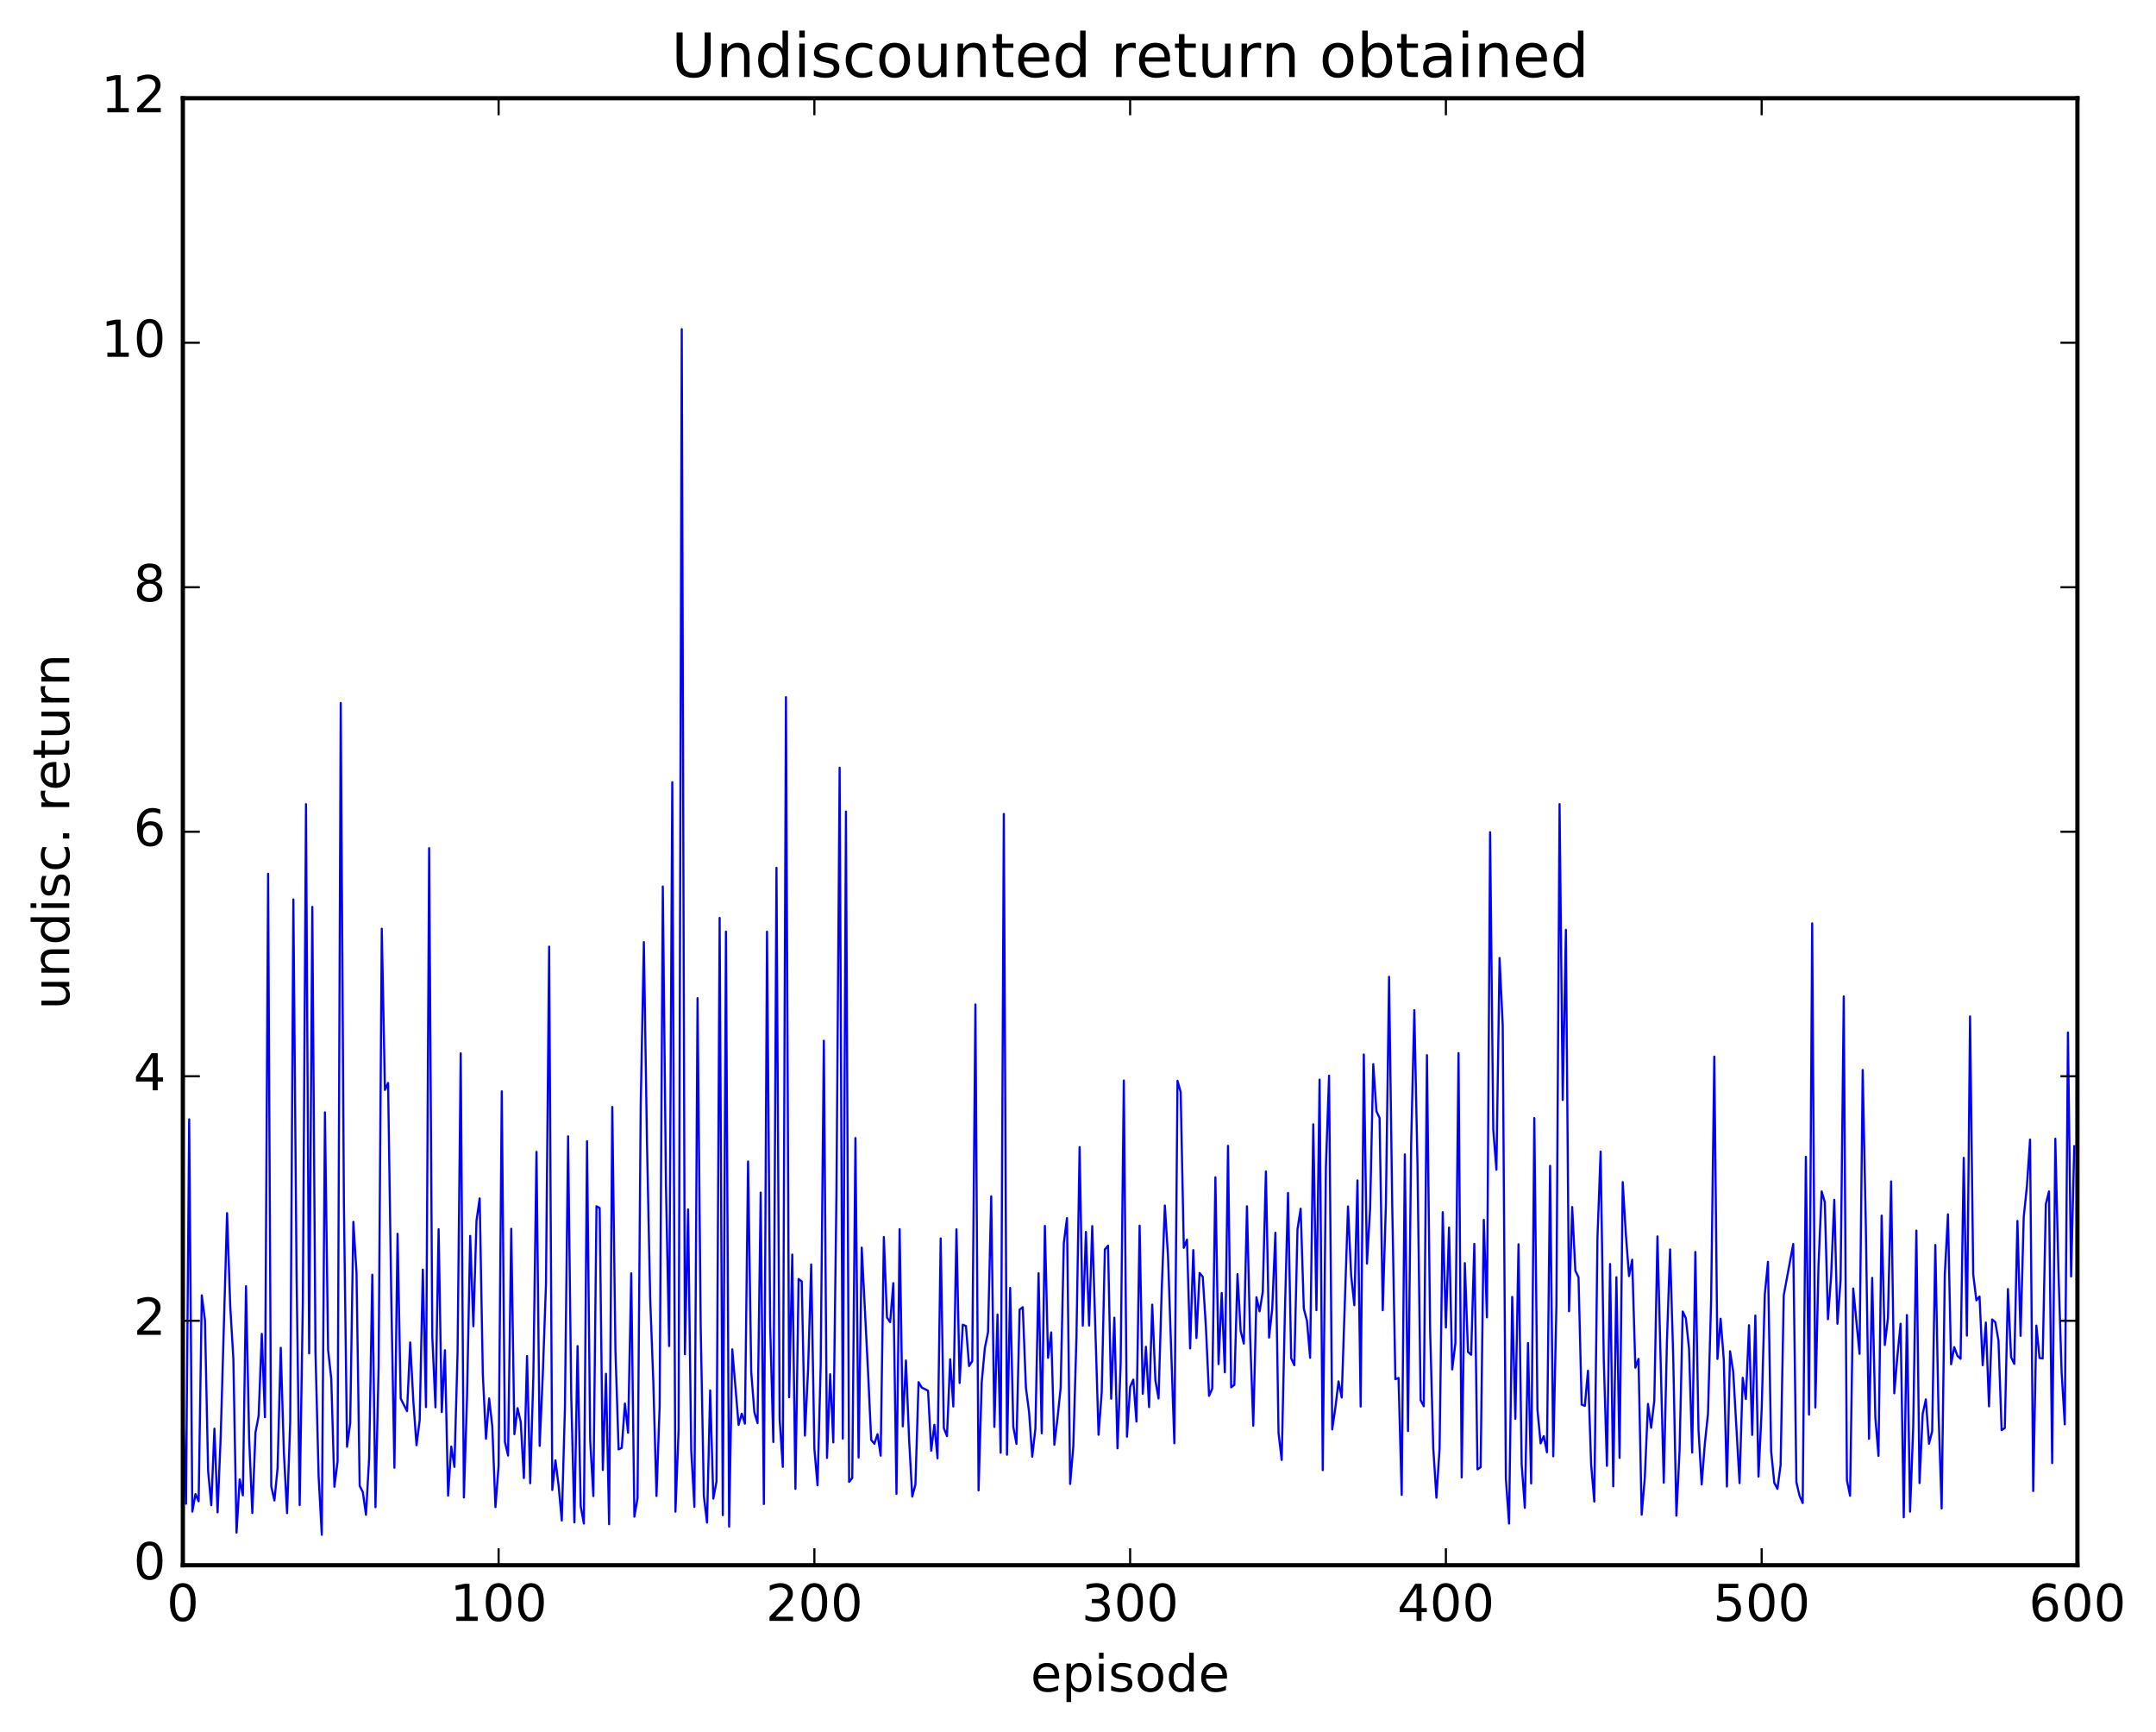 <?xml version="1.0" encoding="utf-8" standalone="no"?>
<!DOCTYPE svg PUBLIC "-//W3C//DTD SVG 1.1//EN"
  "http://www.w3.org/Graphics/SVG/1.1/DTD/svg11.dtd">
<!-- Created with matplotlib (http://matplotlib.org/) -->
<svg height="408pt" version="1.1" viewBox="0 0 508 408" width="508pt" xmlns="http://www.w3.org/2000/svg" xmlns:xlink="http://www.w3.org/1999/xlink">
 <defs>
  <style type="text/css">
*{stroke-linecap:butt;stroke-linejoin:round;stroke-miterlimit:100000;}
  </style>
 </defs>
 <g id="figure_1">
  <g id="patch_1">
   <path d="M 0 408.169 
L 508.136 408.169 
L 508.136 0 
L 0 0 
z
" style="fill:#ffffff;"/>
  </g>
  <g id="axes_1">
   <g id="patch_2">
    <path d="M 43.084 368.742 
L 489.484 368.742 
L 489.484 23.142 
L 43.084 23.142 
z
" style="fill:#ffffff;"/>
   </g>
   <g id="line2d_1">
    <path clip-path="url(#p1bd0ed6d0c)" d="M 43.084 330.865 
L 43.828 354.25 
L 44.572 263.689 
L 45.316 356.107 
L 46.06 351.977 
L 46.804 353.679 
L 47.548 305.167 
L 48.292 310.982 
L 49.036 346.544 
L 49.78 354.607 
L 50.524 336.569 
L 51.268 356.28 
L 52.012 338.13 
L 53.5 285.793 
L 54.244 307.64 
L 54.988 320.159 
L 55.732 361.044 
L 56.476 348.507 
L 57.22 352.282 
L 57.964 302.996 
L 58.708 339.077 
L 59.452 356.439 
L 60.196 337.455 
L 60.94 333.551 
L 61.684 314.238 
L 62.428 333.861 
L 63.172 205.838 
L 63.916 350.144 
L 64.66 353.496 
L 65.404 345.849 
L 66.148 317.523 
L 66.892 342.259 
L 67.636 356.458 
L 68.38 334.956 
L 69.124 211.899 
L 69.868 299.411 
L 70.612 354.551 
L 71.356 306.719 
L 72.1 189.449 
L 72.844 318.825 
L 73.588 213.647 
L 74.332 318.334 
L 75.076 347.884 
L 75.82 361.562 
L 76.564 262.043 
L 77.308 318.009 
L 78.052 324.767 
L 78.796 350.255 
L 79.54 344.313 
L 80.284 165.62 
L 81.028 283.321 
L 81.772 340.826 
L 82.516 335.243 
L 83.26 287.847 
L 84.004 299.813 
L 84.748 350.018 
L 85.492 351.522 
L 86.236 356.856 
L 86.98 343.43 
L 87.724 300.298 
L 88.468 355.06 
L 89.212 321.893 
L 89.956 218.788 
L 90.7 256.771 
L 91.444 255.131 
L 92.188 305.216 
L 92.932 345.768 
L 93.676 290.655 
L 94.42 329.494 
L 95.908 332.429 
L 96.652 316.248 
L 97.396 330.164 
L 98.14 340.474 
L 98.884 334.581 
L 99.628 299.092 
L 100.372 331.494 
L 101.116 199.808 
L 101.86 314.941 
L 102.604 331.551 
L 103.348 289.571 
L 104.092 332.656 
L 104.836 318.085 
L 105.58 352.34 
L 106.324 340.782 
L 107.068 345.571 
L 107.812 318.617 
L 108.556 248.141 
L 109.3 352.78 
L 110.044 329.091 
L 110.788 291.147 
L 111.532 312.442 
L 112.276 287.571 
L 113.02 282.314 
L 113.764 323.719 
L 114.508 338.942 
L 115.252 329.438 
L 115.996 336.044 
L 116.74 355.041 
L 117.484 345.214 
L 118.228 257.099 
L 118.972 339.682 
L 119.716 342.908 
L 120.46 289.475 
L 121.204 337.865 
L 121.948 331.725 
L 122.692 334.989 
L 123.436 348.199 
L 124.18 319.456 
L 124.924 349.417 
L 125.668 324.162 
L 126.412 271.354 
L 127.156 340.633 
L 127.9 323.672 
L 128.644 302.507 
L 129.388 222.999 
L 130.132 351.007 
L 130.876 344.023 
L 131.62 349.984 
L 132.364 358.2 
L 133.108 331.777 
L 133.852 267.7 
L 134.596 328.85 
L 135.34 358.654 
L 136.084 317.112 
L 136.828 354.847 
L 137.572 358.908 
L 138.316 268.848 
L 139.06 339.28 
L 139.804 352.451 
L 140.548 284.178 
L 141.292 284.592 
L 142.036 346.298 
L 142.78 323.634 
L 143.524 359.077 
L 144.268 260.77 
L 145.012 318.147 
L 145.756 341.458 
L 146.5 341.088 
L 147.244 330.637 
L 147.988 337.527 
L 148.732 299.972 
L 149.476 357.301 
L 150.22 352.946 
L 150.964 260.508 
L 151.708 221.943 
L 152.452 269.614 
L 153.196 305.826 
L 153.94 325.685 
L 154.684 352.427 
L 155.428 331.259 
L 156.172 208.837 
L 156.916 279.201 
L 157.66 317.095 
L 158.404 184.266 
L 159.148 356.124 
L 159.892 336.953 
L 160.636 77.541 
L 161.38 319.024 
L 162.124 284.92 
L 162.868 341.662 
L 163.612 354.989 
L 164.356 235.144 
L 165.1 312.628 
L 165.844 352.43 
L 166.588 358.69 
L 167.332 327.553 
L 168.076 353.03 
L 168.82 349.045 
L 169.564 216.248 
L 170.308 356.945 
L 171.052 219.475 
L 171.796 359.639 
L 172.54 317.873 
L 174.028 335.68 
L 174.772 333.036 
L 175.516 335.383 
L 176.26 273.615 
L 177.004 323.185 
L 177.748 332.715 
L 178.492 335.247 
L 179.236 280.96 
L 179.98 354.325 
L 180.724 219.482 
L 181.468 312.555 
L 182.212 339.708 
L 182.956 204.452 
L 183.7 334.37 
L 184.444 345.566 
L 185.188 164.225 
L 185.932 329.165 
L 186.676 295.552 
L 187.42 350.752 
L 188.164 301.314 
L 188.908 301.88 
L 189.652 338.197 
L 190.396 322.749 
L 191.14 297.888 
L 191.884 341.317 
L 192.628 349.911 
L 193.372 321.636 
L 194.116 245.183 
L 194.86 343.448 
L 195.604 323.743 
L 196.348 339.802 
L 197.092 280.612 
L 197.836 180.858 
L 198.58 338.9 
L 199.324 191.187 
L 200.068 349.115 
L 200.812 348.183 
L 201.556 268.103 
L 202.3 343.365 
L 203.044 293.919 
L 204.532 323.17 
L 205.276 339.231 
L 206.02 340.116 
L 206.764 337.875 
L 207.508 342.934 
L 208.252 291.412 
L 208.996 310.381 
L 209.74 311.474 
L 210.484 302.273 
L 211.228 351.934 
L 211.972 289.567 
L 212.716 336.012 
L 213.46 320.496 
L 214.204 339.119 
L 214.948 352.562 
L 215.692 349.737 
L 216.436 325.61 
L 217.18 326.877 
L 218.668 327.626 
L 219.412 341.755 
L 220.156 335.655 
L 220.9 343.554 
L 221.644 291.747 
L 222.388 336.425 
L 223.132 338.327 
L 223.876 320.219 
L 224.62 331.35 
L 225.364 289.611 
L 226.108 325.803 
L 226.852 312.07 
L 227.596 312.38 
L 228.34 321.814 
L 229.084 320.655 
L 229.828 236.631 
L 230.572 351.104 
L 231.316 325.59 
L 232.06 317.5 
L 232.804 313.86 
L 233.548 281.836 
L 234.292 336.155 
L 235.036 309.682 
L 235.78 342.243 
L 236.524 191.747 
L 237.268 342.706 
L 238.012 303.417 
L 238.756 336.121 
L 239.5 340.146 
L 240.244 308.532 
L 240.988 307.939 
L 241.732 326.953 
L 242.476 332.701 
L 243.22 343.163 
L 243.964 336.53 
L 244.708 299.945 
L 245.452 337.658 
L 246.196 288.801 
L 246.94 319.888 
L 247.684 313.878 
L 248.428 340.361 
L 249.172 334.136 
L 249.916 326.906 
L 250.66 292.821 
L 251.404 286.964 
L 252.148 349.59 
L 252.892 340.778 
L 253.636 315.011 
L 254.38 270.237 
L 255.124 312.31 
L 255.868 290.216 
L 256.612 312.281 
L 257.356 288.837 
L 258.844 338.006 
L 259.588 327.989 
L 260.332 294.336 
L 261.076 293.464 
L 261.82 329.517 
L 262.564 310.415 
L 263.308 341.202 
L 264.052 321.291 
L 264.796 254.545 
L 265.54 338.455 
L 266.284 326.712 
L 267.028 325.009 
L 267.772 334.89 
L 268.516 288.741 
L 269.26 328.355 
L 270.004 317.272 
L 270.748 331.482 
L 271.492 307.346 
L 272.236 325.177 
L 272.98 329.458 
L 273.724 303.939 
L 274.468 283.998 
L 275.212 296.025 
L 276.7 340.001 
L 277.444 254.619 
L 278.188 257.254 
L 278.932 293.965 
L 279.676 292.029 
L 280.42 317.659 
L 281.164 294.497 
L 281.908 315.218 
L 282.652 299.88 
L 283.396 300.782 
L 284.14 312.655 
L 284.884 328.837 
L 285.628 327.119 
L 286.372 277.349 
L 287.116 321.362 
L 287.86 304.602 
L 288.604 323.284 
L 289.348 269.939 
L 290.092 326.836 
L 290.836 326.252 
L 291.58 300.147 
L 292.324 313.537 
L 293.068 316.521 
L 293.812 284.179 
L 294.556 314.753 
L 295.3 335.883 
L 296.044 305.608 
L 296.788 308.927 
L 297.532 304.359 
L 298.276 275.974 
L 299.02 315.112 
L 299.764 308.331 
L 300.508 290.412 
L 301.252 337.616 
L 301.996 343.933 
L 302.74 309.528 
L 303.484 281.032 
L 304.228 319.983 
L 304.972 321.617 
L 305.716 289.607 
L 306.46 284.741 
L 307.204 308.269 
L 307.948 311.162 
L 308.692 319.87 
L 309.436 264.86 
L 310.18 308.65 
L 310.924 254.337 
L 311.668 346.342 
L 312.412 274.822 
L 313.156 253.412 
L 313.9 336.728 
L 314.644 331.607 
L 315.388 325.431 
L 316.132 329.234 
L 317.62 284.218 
L 318.364 300.491 
L 319.108 307.487 
L 319.852 278.078 
L 320.596 331.355 
L 321.34 248.414 
L 322.084 297.675 
L 322.828 284.733 
L 323.572 250.68 
L 324.316 261.774 
L 325.06 263.368 
L 325.804 308.664 
L 326.548 283.719 
L 327.292 230.123 
L 328.036 283.716 
L 328.78 324.916 
L 329.524 324.62 
L 330.268 352.178 
L 331.012 271.954 
L 331.756 337.128 
L 332.5 269.32 
L 333.244 237.977 
L 333.988 274.187 
L 334.732 329.857 
L 335.476 331.302 
L 336.22 248.578 
L 336.964 313.181 
L 337.708 341.102 
L 338.452 352.829 
L 339.196 341.289 
L 339.94 285.562 
L 340.684 312.745 
L 341.428 289.189 
L 342.172 322.619 
L 342.916 316.476 
L 343.66 248.089 
L 344.404 348.052 
L 345.148 297.566 
L 345.892 318.481 
L 346.636 319.152 
L 347.38 293.029 
L 348.124 346.154 
L 348.868 345.65 
L 349.612 287.375 
L 350.356 310.345 
L 351.1 196.049 
L 351.844 266.087 
L 352.588 275.569 
L 353.332 225.695 
L 354.076 241.621 
L 354.82 348.361 
L 355.564 358.929 
L 356.308 305.53 
L 357.052 334.244 
L 357.796 293.129 
L 358.54 344.982 
L 359.284 355.209 
L 360.028 316.393 
L 360.772 349.469 
L 361.516 263.388 
L 362.26 332.147 
L 363.004 340.028 
L 363.748 338.322 
L 364.492 342.136 
L 365.236 274.653 
L 365.98 343.075 
L 366.724 307.489 
L 367.468 189.431 
L 368.212 259.133 
L 368.956 219.042 
L 369.7 308.906 
L 370.444 284.352 
L 371.188 299.375 
L 371.932 300.881 
L 372.676 330.907 
L 373.42 331.196 
L 374.164 322.928 
L 374.908 345.048 
L 375.652 353.741 
L 376.396 291.568 
L 377.14 271.308 
L 377.884 320.313 
L 378.628 345.324 
L 379.372 297.776 
L 380.116 350.149 
L 380.86 300.894 
L 381.604 343.457 
L 382.348 278.482 
L 383.092 290.84 
L 383.836 300.621 
L 384.58 296.756 
L 385.324 322.197 
L 386.068 320.121 
L 386.812 356.839 
L 387.556 348.035 
L 388.3 330.733 
L 389.044 336.36 
L 389.788 329.979 
L 390.532 291.272 
L 392.02 349.293 
L 392.764 316.021 
L 393.508 294.343 
L 394.252 319.815 
L 394.996 357.069 
L 395.74 341.748 
L 396.484 308.959 
L 397.228 310.546 
L 397.972 317.707 
L 398.716 342.191 
L 399.46 294.935 
L 400.204 336.843 
L 400.948 349.715 
L 401.692 340.147 
L 402.436 333.081 
L 403.18 306.234 
L 403.924 248.915 
L 404.668 320.143 
L 405.412 310.664 
L 406.156 320.297 
L 406.9 350.185 
L 407.644 318.325 
L 408.388 323.231 
L 409.876 349.389 
L 410.62 324.576 
L 411.364 329.58 
L 412.108 312.189 
L 412.852 338.04 
L 413.596 309.922 
L 414.34 347.864 
L 415.084 332.182 
L 415.828 304.93 
L 416.572 297.26 
L 417.316 341.82 
L 418.06 349.333 
L 418.804 350.742 
L 419.548 345.142 
L 420.292 305.129 
L 421.78 297.077 
L 422.524 293.056 
L 423.268 349.153 
L 424.012 352.358 
L 424.756 354.082 
L 425.5 272.518 
L 426.244 333.263 
L 426.988 217.516 
L 427.732 331.572 
L 428.476 298.219 
L 429.22 280.674 
L 429.964 283.195 
L 430.708 310.779 
L 431.452 300.671 
L 432.196 282.646 
L 432.94 311.855 
L 433.684 301.526 
L 434.428 234.732 
L 435.172 348.702 
L 435.916 352.379 
L 436.66 303.541 
L 438.148 318.942 
L 438.892 252.065 
L 439.636 289.154 
L 440.38 338.95 
L 441.124 301.045 
L 441.868 333.891 
L 442.612 342.972 
L 443.356 286.373 
L 444.1 316.85 
L 444.844 310.491 
L 445.588 278.323 
L 446.332 328.235 
L 447.076 319.368 
L 447.82 311.845 
L 448.564 357.447 
L 449.308 309.794 
L 450.052 356.116 
L 450.796 336.162 
L 451.54 289.9 
L 452.284 349.378 
L 453.028 333.061 
L 453.772 329.662 
L 454.516 340.121 
L 455.26 337.194 
L 456.004 293.291 
L 456.748 332.33 
L 457.492 355.37 
L 458.236 300.286 
L 458.98 286.072 
L 459.724 321.395 
L 460.468 317.356 
L 461.212 319.392 
L 461.956 320.104 
L 462.7 272.765 
L 463.444 314.648 
L 464.188 239.45 
L 464.932 300.216 
L 465.676 306.332 
L 466.42 305.442 
L 467.164 321.62 
L 467.908 311.567 
L 468.652 331.311 
L 469.396 310.838 
L 470.14 311.493 
L 470.884 315.816 
L 471.628 336.917 
L 472.372 336.41 
L 473.116 303.668 
L 473.86 319.759 
L 474.604 321.308 
L 475.348 287.629 
L 476.092 314.71 
L 476.836 286.654 
L 477.58 279.534 
L 478.324 268.453 
L 479.068 351.262 
L 479.812 312.272 
L 480.556 319.922 
L 481.3 320.026 
L 482.044 283.669 
L 482.788 280.671 
L 483.532 344.673 
L 484.276 268.265 
L 485.02 299.683 
L 485.764 323.328 
L 486.508 335.542 
L 487.252 243.237 
L 487.996 300.713 
L 488.74 270.028 
L 488.74 270.028 
" style="fill:none;stroke:#0000ff;stroke-linecap:square;stroke-width:0.5;"/>
   </g>
   <g id="patch_3">
    <path d="M 43.084 368.742 
L 489.484 368.742 
" style="fill:none;stroke:#000000;stroke-linecap:square;stroke-linejoin:miter;"/>
   </g>
   <g id="patch_4">
    <path d="M 43.084 23.142 
L 489.484 23.142 
" style="fill:none;stroke:#000000;stroke-linecap:square;stroke-linejoin:miter;"/>
   </g>
   <g id="patch_5">
    <path d="M 489.484 368.742 
L 489.484 23.142 
" style="fill:none;stroke:#000000;stroke-linecap:square;stroke-linejoin:miter;"/>
   </g>
   <g id="patch_6">
    <path d="M 43.084 368.742 
L 43.084 23.142 
" style="fill:none;stroke:#000000;stroke-linecap:square;stroke-linejoin:miter;"/>
   </g>
   <g id="matplotlib.axis_1">
    <g id="xtick_1">
     <g id="line2d_2">
      <defs>
       <path d="M 0 0 
L 0 -4 
" id="medb5a55c2a" style="stroke:#000000;stroke-width:0.5;"/>
      </defs>
      <g>
       <use style="stroke:#000000;stroke-width:0.5;" x="43.084" xlink:href="#medb5a55c2a" y="368.742"/>
      </g>
     </g>
     <g id="line2d_3">
      <defs>
       <path d="M 0 0 
L 0 4 
" id="m915ac4f4c3" style="stroke:#000000;stroke-width:0.5;"/>
      </defs>
      <g>
       <use style="stroke:#000000;stroke-width:0.5;" x="43.084" xlink:href="#m915ac4f4c3" y="23.142"/>
      </g>
     </g>
     <g id="text_1">
      <!-- 0 -->
      <defs>
       <path d="M 31.781 66.406 
Q 24.172 66.406 20.328 58.906 
Q 16.5 51.422 16.5 36.375 
Q 16.5 21.391 20.328 13.891 
Q 24.172 6.391 31.781 6.391 
Q 39.453 6.391 43.281 13.891 
Q 47.125 21.391 47.125 36.375 
Q 47.125 51.422 43.281 58.906 
Q 39.453 66.406 31.781 66.406 
M 31.781 74.219 
Q 44.047 74.219 50.516 64.516 
Q 56.984 54.828 56.984 36.375 
Q 56.984 17.969 50.516 8.266 
Q 44.047 -1.422 31.781 -1.422 
Q 19.531 -1.422 13.062 8.266 
Q 6.594 17.969 6.594 36.375 
Q 6.594 54.828 13.062 64.516 
Q 19.531 74.219 31.781 74.219 
" id="BitstreamVeraSans-Roman-30"/>
      </defs>
      <g transform="translate(39.266 381.86)scale(0.12 -0.12)">
       <use xlink:href="#BitstreamVeraSans-Roman-30"/>
      </g>
     </g>
    </g>
    <g id="xtick_2">
     <g id="line2d_4">
      <g>
       <use style="stroke:#000000;stroke-width:0.5;" x="117.484" xlink:href="#medb5a55c2a" y="368.742"/>
      </g>
     </g>
     <g id="line2d_5">
      <g>
       <use style="stroke:#000000;stroke-width:0.5;" x="117.484" xlink:href="#m915ac4f4c3" y="23.142"/>
      </g>
     </g>
     <g id="text_2">
      <!-- 100 -->
      <defs>
       <path d="M 12.406 8.297 
L 28.516 8.297 
L 28.516 63.922 
L 10.984 60.406 
L 10.984 69.391 
L 28.422 72.906 
L 38.281 72.906 
L 38.281 8.297 
L 54.391 8.297 
L 54.391 0 
L 12.406 0 
z
" id="BitstreamVeraSans-Roman-31"/>
      </defs>
      <g transform="translate(106.031 381.86)scale(0.12 -0.12)">
       <use xlink:href="#BitstreamVeraSans-Roman-31"/>
       <use x="63.623" xlink:href="#BitstreamVeraSans-Roman-30"/>
       <use x="127.246" xlink:href="#BitstreamVeraSans-Roman-30"/>
      </g>
     </g>
    </g>
    <g id="xtick_3">
     <g id="line2d_6">
      <g>
       <use style="stroke:#000000;stroke-width:0.5;" x="191.884" xlink:href="#medb5a55c2a" y="368.742"/>
      </g>
     </g>
     <g id="line2d_7">
      <g>
       <use style="stroke:#000000;stroke-width:0.5;" x="191.884" xlink:href="#m915ac4f4c3" y="23.142"/>
      </g>
     </g>
     <g id="text_3">
      <!-- 200 -->
      <defs>
       <path d="M 19.188 8.297 
L 53.609 8.297 
L 53.609 0 
L 7.328 0 
L 7.328 8.297 
Q 12.938 14.109 22.625 23.891 
Q 32.328 33.688 34.812 36.531 
Q 39.547 41.844 41.422 45.531 
Q 43.312 49.219 43.312 52.781 
Q 43.312 58.594 39.234 62.25 
Q 35.156 65.922 28.609 65.922 
Q 23.969 65.922 18.812 64.312 
Q 13.672 62.703 7.812 59.422 
L 7.812 69.391 
Q 13.766 71.781 18.938 73 
Q 24.125 74.219 28.422 74.219 
Q 39.75 74.219 46.484 68.547 
Q 53.219 62.891 53.219 53.422 
Q 53.219 48.922 51.531 44.891 
Q 49.859 40.875 45.406 35.406 
Q 44.188 33.984 37.641 27.219 
Q 31.109 20.453 19.188 8.297 
" id="BitstreamVeraSans-Roman-32"/>
      </defs>
      <g transform="translate(180.431 381.86)scale(0.12 -0.12)">
       <use xlink:href="#BitstreamVeraSans-Roman-32"/>
       <use x="63.623" xlink:href="#BitstreamVeraSans-Roman-30"/>
       <use x="127.246" xlink:href="#BitstreamVeraSans-Roman-30"/>
      </g>
     </g>
    </g>
    <g id="xtick_4">
     <g id="line2d_8">
      <g>
       <use style="stroke:#000000;stroke-width:0.5;" x="266.284" xlink:href="#medb5a55c2a" y="368.742"/>
      </g>
     </g>
     <g id="line2d_9">
      <g>
       <use style="stroke:#000000;stroke-width:0.5;" x="266.284" xlink:href="#m915ac4f4c3" y="23.142"/>
      </g>
     </g>
     <g id="text_4">
      <!-- 300 -->
      <defs>
       <path d="M 40.578 39.312 
Q 47.656 37.797 51.625 33 
Q 55.609 28.219 55.609 21.188 
Q 55.609 10.406 48.188 4.484 
Q 40.766 -1.422 27.094 -1.422 
Q 22.516 -1.422 17.656 -0.516 
Q 12.797 0.391 7.625 2.203 
L 7.625 11.719 
Q 11.719 9.328 16.594 8.109 
Q 21.484 6.891 26.812 6.891 
Q 36.078 6.891 40.938 10.547 
Q 45.797 14.203 45.797 21.188 
Q 45.797 27.641 41.281 31.266 
Q 36.766 34.906 28.719 34.906 
L 20.219 34.906 
L 20.219 43.016 
L 29.109 43.016 
Q 36.375 43.016 40.234 45.922 
Q 44.094 48.828 44.094 54.297 
Q 44.094 59.906 40.109 62.906 
Q 36.141 65.922 28.719 65.922 
Q 24.656 65.922 20.016 65.031 
Q 15.375 64.156 9.812 62.312 
L 9.812 71.094 
Q 15.438 72.656 20.344 73.438 
Q 25.25 74.219 29.594 74.219 
Q 40.828 74.219 47.359 69.109 
Q 53.906 64.016 53.906 55.328 
Q 53.906 49.266 50.438 45.094 
Q 46.969 40.922 40.578 39.312 
" id="BitstreamVeraSans-Roman-33"/>
      </defs>
      <g transform="translate(254.831 381.86)scale(0.12 -0.12)">
       <use xlink:href="#BitstreamVeraSans-Roman-33"/>
       <use x="63.623" xlink:href="#BitstreamVeraSans-Roman-30"/>
       <use x="127.246" xlink:href="#BitstreamVeraSans-Roman-30"/>
      </g>
     </g>
    </g>
    <g id="xtick_5">
     <g id="line2d_10">
      <g>
       <use style="stroke:#000000;stroke-width:0.5;" x="340.684" xlink:href="#medb5a55c2a" y="368.742"/>
      </g>
     </g>
     <g id="line2d_11">
      <g>
       <use style="stroke:#000000;stroke-width:0.5;" x="340.684" xlink:href="#m915ac4f4c3" y="23.142"/>
      </g>
     </g>
     <g id="text_5">
      <!-- 400 -->
      <defs>
       <path d="M 37.797 64.312 
L 12.891 25.391 
L 37.797 25.391 
z
M 35.203 72.906 
L 47.609 72.906 
L 47.609 25.391 
L 58.016 25.391 
L 58.016 17.188 
L 47.609 17.188 
L 47.609 0 
L 37.797 0 
L 37.797 17.188 
L 4.891 17.188 
L 4.891 26.703 
z
" id="BitstreamVeraSans-Roman-34"/>
      </defs>
      <g transform="translate(329.231 381.86)scale(0.12 -0.12)">
       <use xlink:href="#BitstreamVeraSans-Roman-34"/>
       <use x="63.623" xlink:href="#BitstreamVeraSans-Roman-30"/>
       <use x="127.246" xlink:href="#BitstreamVeraSans-Roman-30"/>
      </g>
     </g>
    </g>
    <g id="xtick_6">
     <g id="line2d_12">
      <g>
       <use style="stroke:#000000;stroke-width:0.5;" x="415.084" xlink:href="#medb5a55c2a" y="368.742"/>
      </g>
     </g>
     <g id="line2d_13">
      <g>
       <use style="stroke:#000000;stroke-width:0.5;" x="415.084" xlink:href="#m915ac4f4c3" y="23.142"/>
      </g>
     </g>
     <g id="text_6">
      <!-- 500 -->
      <defs>
       <path d="M 10.797 72.906 
L 49.516 72.906 
L 49.516 64.594 
L 19.828 64.594 
L 19.828 46.734 
Q 21.969 47.469 24.109 47.828 
Q 26.266 48.188 28.422 48.188 
Q 40.625 48.188 47.75 41.5 
Q 54.891 34.812 54.891 23.391 
Q 54.891 11.625 47.562 5.094 
Q 40.234 -1.422 26.906 -1.422 
Q 22.312 -1.422 17.547 -0.641 
Q 12.797 0.141 7.719 1.703 
L 7.719 11.625 
Q 12.109 9.234 16.797 8.062 
Q 21.484 6.891 26.703 6.891 
Q 35.156 6.891 40.078 11.328 
Q 45.016 15.766 45.016 23.391 
Q 45.016 31 40.078 35.438 
Q 35.156 39.891 26.703 39.891 
Q 22.75 39.891 18.812 39.016 
Q 14.891 38.141 10.797 36.281 
z
" id="BitstreamVeraSans-Roman-35"/>
      </defs>
      <g transform="translate(403.631 381.86)scale(0.12 -0.12)">
       <use xlink:href="#BitstreamVeraSans-Roman-35"/>
       <use x="63.623" xlink:href="#BitstreamVeraSans-Roman-30"/>
       <use x="127.246" xlink:href="#BitstreamVeraSans-Roman-30"/>
      </g>
     </g>
    </g>
    <g id="xtick_7">
     <g id="line2d_14">
      <g>
       <use style="stroke:#000000;stroke-width:0.5;" x="489.484" xlink:href="#medb5a55c2a" y="368.742"/>
      </g>
     </g>
     <g id="line2d_15">
      <g>
       <use style="stroke:#000000;stroke-width:0.5;" x="489.484" xlink:href="#m915ac4f4c3" y="23.142"/>
      </g>
     </g>
     <g id="text_7">
      <!-- 600 -->
      <defs>
       <path d="M 33.016 40.375 
Q 26.375 40.375 22.484 35.828 
Q 18.609 31.297 18.609 23.391 
Q 18.609 15.531 22.484 10.953 
Q 26.375 6.391 33.016 6.391 
Q 39.656 6.391 43.531 10.953 
Q 47.406 15.531 47.406 23.391 
Q 47.406 31.297 43.531 35.828 
Q 39.656 40.375 33.016 40.375 
M 52.594 71.297 
L 52.594 62.312 
Q 48.875 64.062 45.094 64.984 
Q 41.312 65.922 37.594 65.922 
Q 27.828 65.922 22.672 59.328 
Q 17.531 52.734 16.797 39.406 
Q 19.672 43.656 24.016 45.922 
Q 28.375 48.188 33.594 48.188 
Q 44.578 48.188 50.953 41.516 
Q 57.328 34.859 57.328 23.391 
Q 57.328 12.156 50.688 5.359 
Q 44.047 -1.422 33.016 -1.422 
Q 20.359 -1.422 13.672 8.266 
Q 6.984 17.969 6.984 36.375 
Q 6.984 53.656 15.188 63.938 
Q 23.391 74.219 37.203 74.219 
Q 40.922 74.219 44.703 73.484 
Q 48.484 72.75 52.594 71.297 
" id="BitstreamVeraSans-Roman-36"/>
      </defs>
      <g transform="translate(478.031 381.86)scale(0.12 -0.12)">
       <use xlink:href="#BitstreamVeraSans-Roman-36"/>
       <use x="63.623" xlink:href="#BitstreamVeraSans-Roman-30"/>
       <use x="127.246" xlink:href="#BitstreamVeraSans-Roman-30"/>
      </g>
     </g>
    </g>
    <g id="text_8">
     <!-- episode -->
     <defs>
      <path d="M 18.109 8.203 
L 18.109 -20.797 
L 9.078 -20.797 
L 9.078 54.688 
L 18.109 54.688 
L 18.109 46.391 
Q 20.953 51.266 25.266 53.625 
Q 29.594 56 35.594 56 
Q 45.562 56 51.781 48.094 
Q 58.016 40.188 58.016 27.297 
Q 58.016 14.406 51.781 6.484 
Q 45.562 -1.422 35.594 -1.422 
Q 29.594 -1.422 25.266 0.953 
Q 20.953 3.328 18.109 8.203 
M 48.688 27.297 
Q 48.688 37.203 44.609 42.844 
Q 40.531 48.484 33.406 48.484 
Q 26.266 48.484 22.188 42.844 
Q 18.109 37.203 18.109 27.297 
Q 18.109 17.391 22.188 11.75 
Q 26.266 6.109 33.406 6.109 
Q 40.531 6.109 44.609 11.75 
Q 48.688 17.391 48.688 27.297 
" id="BitstreamVeraSans-Roman-70"/>
      <path d="M 30.609 48.391 
Q 23.391 48.391 19.188 42.75 
Q 14.984 37.109 14.984 27.297 
Q 14.984 17.484 19.156 11.844 
Q 23.344 6.203 30.609 6.203 
Q 37.797 6.203 41.984 11.859 
Q 46.188 17.531 46.188 27.297 
Q 46.188 37.016 41.984 42.703 
Q 37.797 48.391 30.609 48.391 
M 30.609 56 
Q 42.328 56 49.016 48.375 
Q 55.719 40.766 55.719 27.297 
Q 55.719 13.875 49.016 6.219 
Q 42.328 -1.422 30.609 -1.422 
Q 18.844 -1.422 12.172 6.219 
Q 5.516 13.875 5.516 27.297 
Q 5.516 40.766 12.172 48.375 
Q 18.844 56 30.609 56 
" id="BitstreamVeraSans-Roman-6f"/>
      <path d="M 9.422 54.688 
L 18.406 54.688 
L 18.406 0 
L 9.422 0 
z
M 9.422 75.984 
L 18.406 75.984 
L 18.406 64.594 
L 9.422 64.594 
z
" id="BitstreamVeraSans-Roman-69"/>
      <path d="M 45.406 46.391 
L 45.406 75.984 
L 54.391 75.984 
L 54.391 0 
L 45.406 0 
L 45.406 8.203 
Q 42.578 3.328 38.25 0.953 
Q 33.938 -1.422 27.875 -1.422 
Q 17.969 -1.422 11.734 6.484 
Q 5.516 14.406 5.516 27.297 
Q 5.516 40.188 11.734 48.094 
Q 17.969 56 27.875 56 
Q 33.938 56 38.25 53.625 
Q 42.578 51.266 45.406 46.391 
M 14.797 27.297 
Q 14.797 17.391 18.875 11.75 
Q 22.953 6.109 30.078 6.109 
Q 37.203 6.109 41.297 11.75 
Q 45.406 17.391 45.406 27.297 
Q 45.406 37.203 41.297 42.844 
Q 37.203 48.484 30.078 48.484 
Q 22.953 48.484 18.875 42.844 
Q 14.797 37.203 14.797 27.297 
" id="BitstreamVeraSans-Roman-64"/>
      <path d="M 44.281 53.078 
L 44.281 44.578 
Q 40.484 46.531 36.375 47.5 
Q 32.281 48.484 27.875 48.484 
Q 21.188 48.484 17.844 46.438 
Q 14.5 44.391 14.5 40.281 
Q 14.5 37.156 16.891 35.375 
Q 19.281 33.594 26.516 31.984 
L 29.594 31.297 
Q 39.156 29.25 43.188 25.516 
Q 47.219 21.781 47.219 15.094 
Q 47.219 7.469 41.188 3.016 
Q 35.156 -1.422 24.609 -1.422 
Q 20.219 -1.422 15.453 -0.562 
Q 10.688 0.297 5.422 2 
L 5.422 11.281 
Q 10.406 8.688 15.234 7.391 
Q 20.062 6.109 24.812 6.109 
Q 31.156 6.109 34.562 8.281 
Q 37.984 10.453 37.984 14.406 
Q 37.984 18.062 35.516 20.016 
Q 33.062 21.969 24.703 23.781 
L 21.578 24.516 
Q 13.234 26.266 9.516 29.906 
Q 5.812 33.547 5.812 39.891 
Q 5.812 47.609 11.281 51.797 
Q 16.75 56 26.812 56 
Q 31.781 56 36.172 55.266 
Q 40.578 54.547 44.281 53.078 
" id="BitstreamVeraSans-Roman-73"/>
      <path d="M 56.203 29.594 
L 56.203 25.203 
L 14.891 25.203 
Q 15.484 15.922 20.484 11.062 
Q 25.484 6.203 34.422 6.203 
Q 39.594 6.203 44.453 7.469 
Q 49.312 8.734 54.109 11.281 
L 54.109 2.781 
Q 49.266 0.734 44.188 -0.344 
Q 39.109 -1.422 33.891 -1.422 
Q 20.797 -1.422 13.156 6.188 
Q 5.516 13.812 5.516 26.812 
Q 5.516 40.234 12.766 48.109 
Q 20.016 56 32.328 56 
Q 43.359 56 49.781 48.891 
Q 56.203 41.797 56.203 29.594 
M 47.219 32.234 
Q 47.125 39.594 43.094 43.984 
Q 39.062 48.391 32.422 48.391 
Q 24.906 48.391 20.391 44.141 
Q 15.875 39.891 15.188 32.172 
z
" id="BitstreamVeraSans-Roman-65"/>
     </defs>
     <g transform="translate(242.818 398.474)scale(0.12 -0.12)">
      <use xlink:href="#BitstreamVeraSans-Roman-65"/>
      <use x="61.523" xlink:href="#BitstreamVeraSans-Roman-70"/>
      <use x="125.0" xlink:href="#BitstreamVeraSans-Roman-69"/>
      <use x="152.783" xlink:href="#BitstreamVeraSans-Roman-73"/>
      <use x="204.883" xlink:href="#BitstreamVeraSans-Roman-6f"/>
      <use x="266.064" xlink:href="#BitstreamVeraSans-Roman-64"/>
      <use x="329.541" xlink:href="#BitstreamVeraSans-Roman-65"/>
     </g>
    </g>
   </g>
   <g id="matplotlib.axis_2">
    <g id="ytick_1">
     <g id="line2d_16">
      <defs>
       <path d="M 0 0 
L 4 0 
" id="mae9c9e3b66" style="stroke:#000000;stroke-width:0.5;"/>
      </defs>
      <g>
       <use style="stroke:#000000;stroke-width:0.5;" x="43.084" xlink:href="#mae9c9e3b66" y="368.742"/>
      </g>
     </g>
     <g id="line2d_17">
      <defs>
       <path d="M 0 0 
L -4 0 
" id="m9ef00f5a93" style="stroke:#000000;stroke-width:0.5;"/>
      </defs>
      <g>
       <use style="stroke:#000000;stroke-width:0.5;" x="489.484" xlink:href="#m9ef00f5a93" y="368.742"/>
      </g>
     </g>
     <g id="text_9">
      <!-- 0 -->
      <g transform="translate(31.449 372.053)scale(0.12 -0.12)">
       <use xlink:href="#BitstreamVeraSans-Roman-30"/>
      </g>
     </g>
    </g>
    <g id="ytick_2">
     <g id="line2d_18">
      <g>
       <use style="stroke:#000000;stroke-width:0.5;" x="43.084" xlink:href="#mae9c9e3b66" y="311.142"/>
      </g>
     </g>
     <g id="line2d_19">
      <g>
       <use style="stroke:#000000;stroke-width:0.5;" x="489.484" xlink:href="#m9ef00f5a93" y="311.142"/>
      </g>
     </g>
     <g id="text_10">
      <!-- 2 -->
      <g transform="translate(31.449 314.453)scale(0.12 -0.12)">
       <use xlink:href="#BitstreamVeraSans-Roman-32"/>
      </g>
     </g>
    </g>
    <g id="ytick_3">
     <g id="line2d_20">
      <g>
       <use style="stroke:#000000;stroke-width:0.5;" x="43.084" xlink:href="#mae9c9e3b66" y="253.542"/>
      </g>
     </g>
     <g id="line2d_21">
      <g>
       <use style="stroke:#000000;stroke-width:0.5;" x="489.484" xlink:href="#m9ef00f5a93" y="253.542"/>
      </g>
     </g>
     <g id="text_11">
      <!-- 4 -->
      <g transform="translate(31.449 256.853)scale(0.12 -0.12)">
       <use xlink:href="#BitstreamVeraSans-Roman-34"/>
      </g>
     </g>
    </g>
    <g id="ytick_4">
     <g id="line2d_22">
      <g>
       <use style="stroke:#000000;stroke-width:0.5;" x="43.084" xlink:href="#mae9c9e3b66" y="195.942"/>
      </g>
     </g>
     <g id="line2d_23">
      <g>
       <use style="stroke:#000000;stroke-width:0.5;" x="489.484" xlink:href="#m9ef00f5a93" y="195.942"/>
      </g>
     </g>
     <g id="text_12">
      <!-- 6 -->
      <g transform="translate(31.449 199.253)scale(0.12 -0.12)">
       <use xlink:href="#BitstreamVeraSans-Roman-36"/>
      </g>
     </g>
    </g>
    <g id="ytick_5">
     <g id="line2d_24">
      <g>
       <use style="stroke:#000000;stroke-width:0.5;" x="43.084" xlink:href="#mae9c9e3b66" y="138.342"/>
      </g>
     </g>
     <g id="line2d_25">
      <g>
       <use style="stroke:#000000;stroke-width:0.5;" x="489.484" xlink:href="#m9ef00f5a93" y="138.342"/>
      </g>
     </g>
     <g id="text_13">
      <!-- 8 -->
      <defs>
       <path d="M 31.781 34.625 
Q 24.75 34.625 20.719 30.859 
Q 16.703 27.094 16.703 20.516 
Q 16.703 13.922 20.719 10.156 
Q 24.75 6.391 31.781 6.391 
Q 38.812 6.391 42.859 10.172 
Q 46.922 13.969 46.922 20.516 
Q 46.922 27.094 42.891 30.859 
Q 38.875 34.625 31.781 34.625 
M 21.922 38.812 
Q 15.578 40.375 12.031 44.719 
Q 8.5 49.078 8.5 55.328 
Q 8.5 64.062 14.719 69.141 
Q 20.953 74.219 31.781 74.219 
Q 42.672 74.219 48.875 69.141 
Q 55.078 64.062 55.078 55.328 
Q 55.078 49.078 51.531 44.719 
Q 48 40.375 41.703 38.812 
Q 48.828 37.156 52.797 32.312 
Q 56.781 27.484 56.781 20.516 
Q 56.781 9.906 50.312 4.234 
Q 43.844 -1.422 31.781 -1.422 
Q 19.734 -1.422 13.25 4.234 
Q 6.781 9.906 6.781 20.516 
Q 6.781 27.484 10.781 32.312 
Q 14.797 37.156 21.922 38.812 
M 18.312 54.391 
Q 18.312 48.734 21.844 45.562 
Q 25.391 42.391 31.781 42.391 
Q 38.141 42.391 41.719 45.562 
Q 45.312 48.734 45.312 54.391 
Q 45.312 60.062 41.719 63.234 
Q 38.141 66.406 31.781 66.406 
Q 25.391 66.406 21.844 63.234 
Q 18.312 60.062 18.312 54.391 
" id="BitstreamVeraSans-Roman-38"/>
      </defs>
      <g transform="translate(31.449 141.653)scale(0.12 -0.12)">
       <use xlink:href="#BitstreamVeraSans-Roman-38"/>
      </g>
     </g>
    </g>
    <g id="ytick_6">
     <g id="line2d_26">
      <g>
       <use style="stroke:#000000;stroke-width:0.5;" x="43.084" xlink:href="#mae9c9e3b66" y="80.742"/>
      </g>
     </g>
     <g id="line2d_27">
      <g>
       <use style="stroke:#000000;stroke-width:0.5;" x="489.484" xlink:href="#m9ef00f5a93" y="80.742"/>
      </g>
     </g>
     <g id="text_14">
      <!-- 10 -->
      <g transform="translate(23.814 84.053)scale(0.12 -0.12)">
       <use xlink:href="#BitstreamVeraSans-Roman-31"/>
       <use x="63.623" xlink:href="#BitstreamVeraSans-Roman-30"/>
      </g>
     </g>
    </g>
    <g id="ytick_7">
     <g id="line2d_28">
      <g>
       <use style="stroke:#000000;stroke-width:0.5;" x="43.084" xlink:href="#mae9c9e3b66" y="23.142"/>
      </g>
     </g>
     <g id="line2d_29">
      <g>
       <use style="stroke:#000000;stroke-width:0.5;" x="489.484" xlink:href="#m9ef00f5a93" y="23.142"/>
      </g>
     </g>
     <g id="text_15">
      <!-- 12 -->
      <g transform="translate(23.814 26.453)scale(0.12 -0.12)">
       <use xlink:href="#BitstreamVeraSans-Roman-31"/>
       <use x="63.623" xlink:href="#BitstreamVeraSans-Roman-32"/>
      </g>
     </g>
    </g>
    <g id="text_16">
     <!-- undisc. return -->
     <defs>
      <path d="M 48.781 52.594 
L 48.781 44.188 
Q 44.969 46.297 41.141 47.344 
Q 37.312 48.391 33.406 48.391 
Q 24.656 48.391 19.812 42.844 
Q 14.984 37.312 14.984 27.297 
Q 14.984 17.281 19.812 11.734 
Q 24.656 6.203 33.406 6.203 
Q 37.312 6.203 41.141 7.25 
Q 44.969 8.297 48.781 10.406 
L 48.781 2.094 
Q 45.016 0.344 40.984 -0.531 
Q 36.969 -1.422 32.422 -1.422 
Q 20.062 -1.422 12.781 6.344 
Q 5.516 14.109 5.516 27.297 
Q 5.516 40.672 12.859 48.328 
Q 20.219 56 33.016 56 
Q 37.156 56 41.109 55.141 
Q 45.062 54.297 48.781 52.594 
" id="BitstreamVeraSans-Roman-63"/>
      <path d="M 18.312 70.219 
L 18.312 54.688 
L 36.812 54.688 
L 36.812 47.703 
L 18.312 47.703 
L 18.312 18.016 
Q 18.312 11.328 20.141 9.422 
Q 21.969 7.516 27.594 7.516 
L 36.812 7.516 
L 36.812 0 
L 27.594 0 
Q 17.188 0 13.234 3.875 
Q 9.281 7.766 9.281 18.016 
L 9.281 47.703 
L 2.688 47.703 
L 2.688 54.688 
L 9.281 54.688 
L 9.281 70.219 
z
" id="BitstreamVeraSans-Roman-74"/>
      <path d="M 54.891 33.016 
L 54.891 0 
L 45.906 0 
L 45.906 32.719 
Q 45.906 40.484 42.875 44.328 
Q 39.844 48.188 33.797 48.188 
Q 26.516 48.188 22.312 43.547 
Q 18.109 38.922 18.109 30.906 
L 18.109 0 
L 9.078 0 
L 9.078 54.688 
L 18.109 54.688 
L 18.109 46.188 
Q 21.344 51.125 25.703 53.562 
Q 30.078 56 35.797 56 
Q 45.219 56 50.047 50.172 
Q 54.891 44.344 54.891 33.016 
" id="BitstreamVeraSans-Roman-6e"/>
      <path d="M 41.109 46.297 
Q 39.594 47.172 37.812 47.578 
Q 36.031 48 33.891 48 
Q 26.266 48 22.188 43.047 
Q 18.109 38.094 18.109 28.812 
L 18.109 0 
L 9.078 0 
L 9.078 54.688 
L 18.109 54.688 
L 18.109 46.188 
Q 20.953 51.172 25.484 53.578 
Q 30.031 56 36.531 56 
Q 37.453 56 38.578 55.875 
Q 39.703 55.766 41.062 55.516 
z
" id="BitstreamVeraSans-Roman-72"/>
      <path d="M 10.688 12.406 
L 21 12.406 
L 21 0 
L 10.688 0 
z
" id="BitstreamVeraSans-Roman-2e"/>
      <path d="M 8.5 21.578 
L 8.5 54.688 
L 17.484 54.688 
L 17.484 21.922 
Q 17.484 14.156 20.5 10.266 
Q 23.531 6.391 29.594 6.391 
Q 36.859 6.391 41.078 11.031 
Q 45.312 15.672 45.312 23.688 
L 45.312 54.688 
L 54.297 54.688 
L 54.297 0 
L 45.312 0 
L 45.312 8.406 
Q 42.047 3.422 37.719 1 
Q 33.406 -1.422 27.688 -1.422 
Q 18.266 -1.422 13.375 4.438 
Q 8.5 10.297 8.5 21.578 
" id="BitstreamVeraSans-Roman-75"/>
      <path id="BitstreamVeraSans-Roman-20"/>
     </defs>
     <g transform="translate(16.318 237.84)rotate(-90.0)scale(0.12 -0.12)">
      <use xlink:href="#BitstreamVeraSans-Roman-75"/>
      <use x="63.379" xlink:href="#BitstreamVeraSans-Roman-6e"/>
      <use x="126.758" xlink:href="#BitstreamVeraSans-Roman-64"/>
      <use x="190.234" xlink:href="#BitstreamVeraSans-Roman-69"/>
      <use x="218.018" xlink:href="#BitstreamVeraSans-Roman-73"/>
      <use x="270.117" xlink:href="#BitstreamVeraSans-Roman-63"/>
      <use x="325.098" xlink:href="#BitstreamVeraSans-Roman-2e"/>
      <use x="356.885" xlink:href="#BitstreamVeraSans-Roman-20"/>
      <use x="388.672" xlink:href="#BitstreamVeraSans-Roman-72"/>
      <use x="429.754" xlink:href="#BitstreamVeraSans-Roman-65"/>
      <use x="491.277" xlink:href="#BitstreamVeraSans-Roman-74"/>
      <use x="530.486" xlink:href="#BitstreamVeraSans-Roman-75"/>
      <use x="593.865" xlink:href="#BitstreamVeraSans-Roman-72"/>
      <use x="634.963" xlink:href="#BitstreamVeraSans-Roman-6e"/>
     </g>
    </g>
   </g>
   <g id="text_17">
    <!-- Undiscounted return obtained -->
    <defs>
     <path d="M 8.688 72.906 
L 18.609 72.906 
L 18.609 28.609 
Q 18.609 16.891 22.844 11.734 
Q 27.094 6.594 36.625 6.594 
Q 46.094 6.594 50.344 11.734 
Q 54.594 16.891 54.594 28.609 
L 54.594 72.906 
L 64.5 72.906 
L 64.5 27.391 
Q 64.5 13.141 57.438 5.859 
Q 50.391 -1.422 36.625 -1.422 
Q 22.797 -1.422 15.734 5.859 
Q 8.688 13.141 8.688 27.391 
z
" id="BitstreamVeraSans-Roman-55"/>
     <path d="M 48.688 27.297 
Q 48.688 37.203 44.609 42.844 
Q 40.531 48.484 33.406 48.484 
Q 26.266 48.484 22.188 42.844 
Q 18.109 37.203 18.109 27.297 
Q 18.109 17.391 22.188 11.75 
Q 26.266 6.109 33.406 6.109 
Q 40.531 6.109 44.609 11.75 
Q 48.688 17.391 48.688 27.297 
M 18.109 46.391 
Q 20.953 51.266 25.266 53.625 
Q 29.594 56 35.594 56 
Q 45.562 56 51.781 48.094 
Q 58.016 40.188 58.016 27.297 
Q 58.016 14.406 51.781 6.484 
Q 45.562 -1.422 35.594 -1.422 
Q 29.594 -1.422 25.266 0.953 
Q 20.953 3.328 18.109 8.203 
L 18.109 0 
L 9.078 0 
L 9.078 75.984 
L 18.109 75.984 
z
" id="BitstreamVeraSans-Roman-62"/>
     <path d="M 34.281 27.484 
Q 23.391 27.484 19.188 25 
Q 14.984 22.516 14.984 16.5 
Q 14.984 11.719 18.141 8.906 
Q 21.297 6.109 26.703 6.109 
Q 34.188 6.109 38.703 11.406 
Q 43.219 16.703 43.219 25.484 
L 43.219 27.484 
z
M 52.203 31.203 
L 52.203 0 
L 43.219 0 
L 43.219 8.297 
Q 40.141 3.328 35.547 0.953 
Q 30.953 -1.422 24.312 -1.422 
Q 15.922 -1.422 10.953 3.297 
Q 6 8.016 6 15.922 
Q 6 25.141 12.172 29.828 
Q 18.359 34.516 30.609 34.516 
L 43.219 34.516 
L 43.219 35.406 
Q 43.219 41.609 39.141 45 
Q 35.062 48.391 27.688 48.391 
Q 23 48.391 18.547 47.266 
Q 14.109 46.141 10.016 43.891 
L 10.016 52.203 
Q 14.938 54.109 19.578 55.047 
Q 24.219 56 28.609 56 
Q 40.484 56 46.344 49.844 
Q 52.203 43.703 52.203 31.203 
" id="BitstreamVeraSans-Roman-61"/>
    </defs>
    <g transform="translate(158.168 18.142)scale(0.144 -0.144)">
     <use xlink:href="#BitstreamVeraSans-Roman-55"/>
     <use x="73.193" xlink:href="#BitstreamVeraSans-Roman-6e"/>
     <use x="136.572" xlink:href="#BitstreamVeraSans-Roman-64"/>
     <use x="200.049" xlink:href="#BitstreamVeraSans-Roman-69"/>
     <use x="227.832" xlink:href="#BitstreamVeraSans-Roman-73"/>
     <use x="279.932" xlink:href="#BitstreamVeraSans-Roman-63"/>
     <use x="334.912" xlink:href="#BitstreamVeraSans-Roman-6f"/>
     <use x="396.094" xlink:href="#BitstreamVeraSans-Roman-75"/>
     <use x="459.473" xlink:href="#BitstreamVeraSans-Roman-6e"/>
     <use x="522.852" xlink:href="#BitstreamVeraSans-Roman-74"/>
     <use x="562.061" xlink:href="#BitstreamVeraSans-Roman-65"/>
     <use x="623.584" xlink:href="#BitstreamVeraSans-Roman-64"/>
     <use x="687.061" xlink:href="#BitstreamVeraSans-Roman-20"/>
     <use x="718.848" xlink:href="#BitstreamVeraSans-Roman-72"/>
     <use x="759.93" xlink:href="#BitstreamVeraSans-Roman-65"/>
     <use x="821.453" xlink:href="#BitstreamVeraSans-Roman-74"/>
     <use x="860.662" xlink:href="#BitstreamVeraSans-Roman-75"/>
     <use x="924.041" xlink:href="#BitstreamVeraSans-Roman-72"/>
     <use x="965.139" xlink:href="#BitstreamVeraSans-Roman-6e"/>
     <use x="1028.518" xlink:href="#BitstreamVeraSans-Roman-20"/>
     <use x="1060.305" xlink:href="#BitstreamVeraSans-Roman-6f"/>
     <use x="1121.486" xlink:href="#BitstreamVeraSans-Roman-62"/>
     <use x="1184.963" xlink:href="#BitstreamVeraSans-Roman-74"/>
     <use x="1224.172" xlink:href="#BitstreamVeraSans-Roman-61"/>
     <use x="1285.451" xlink:href="#BitstreamVeraSans-Roman-69"/>
     <use x="1313.234" xlink:href="#BitstreamVeraSans-Roman-6e"/>
     <use x="1376.613" xlink:href="#BitstreamVeraSans-Roman-65"/>
     <use x="1438.137" xlink:href="#BitstreamVeraSans-Roman-64"/>
    </g>
   </g>
  </g>
 </g>
 <defs>
  <clipPath id="p1bd0ed6d0c">
   <rect height="345.6" width="446.4" x="43.084" y="23.142"/>
  </clipPath>
 </defs>
</svg>
